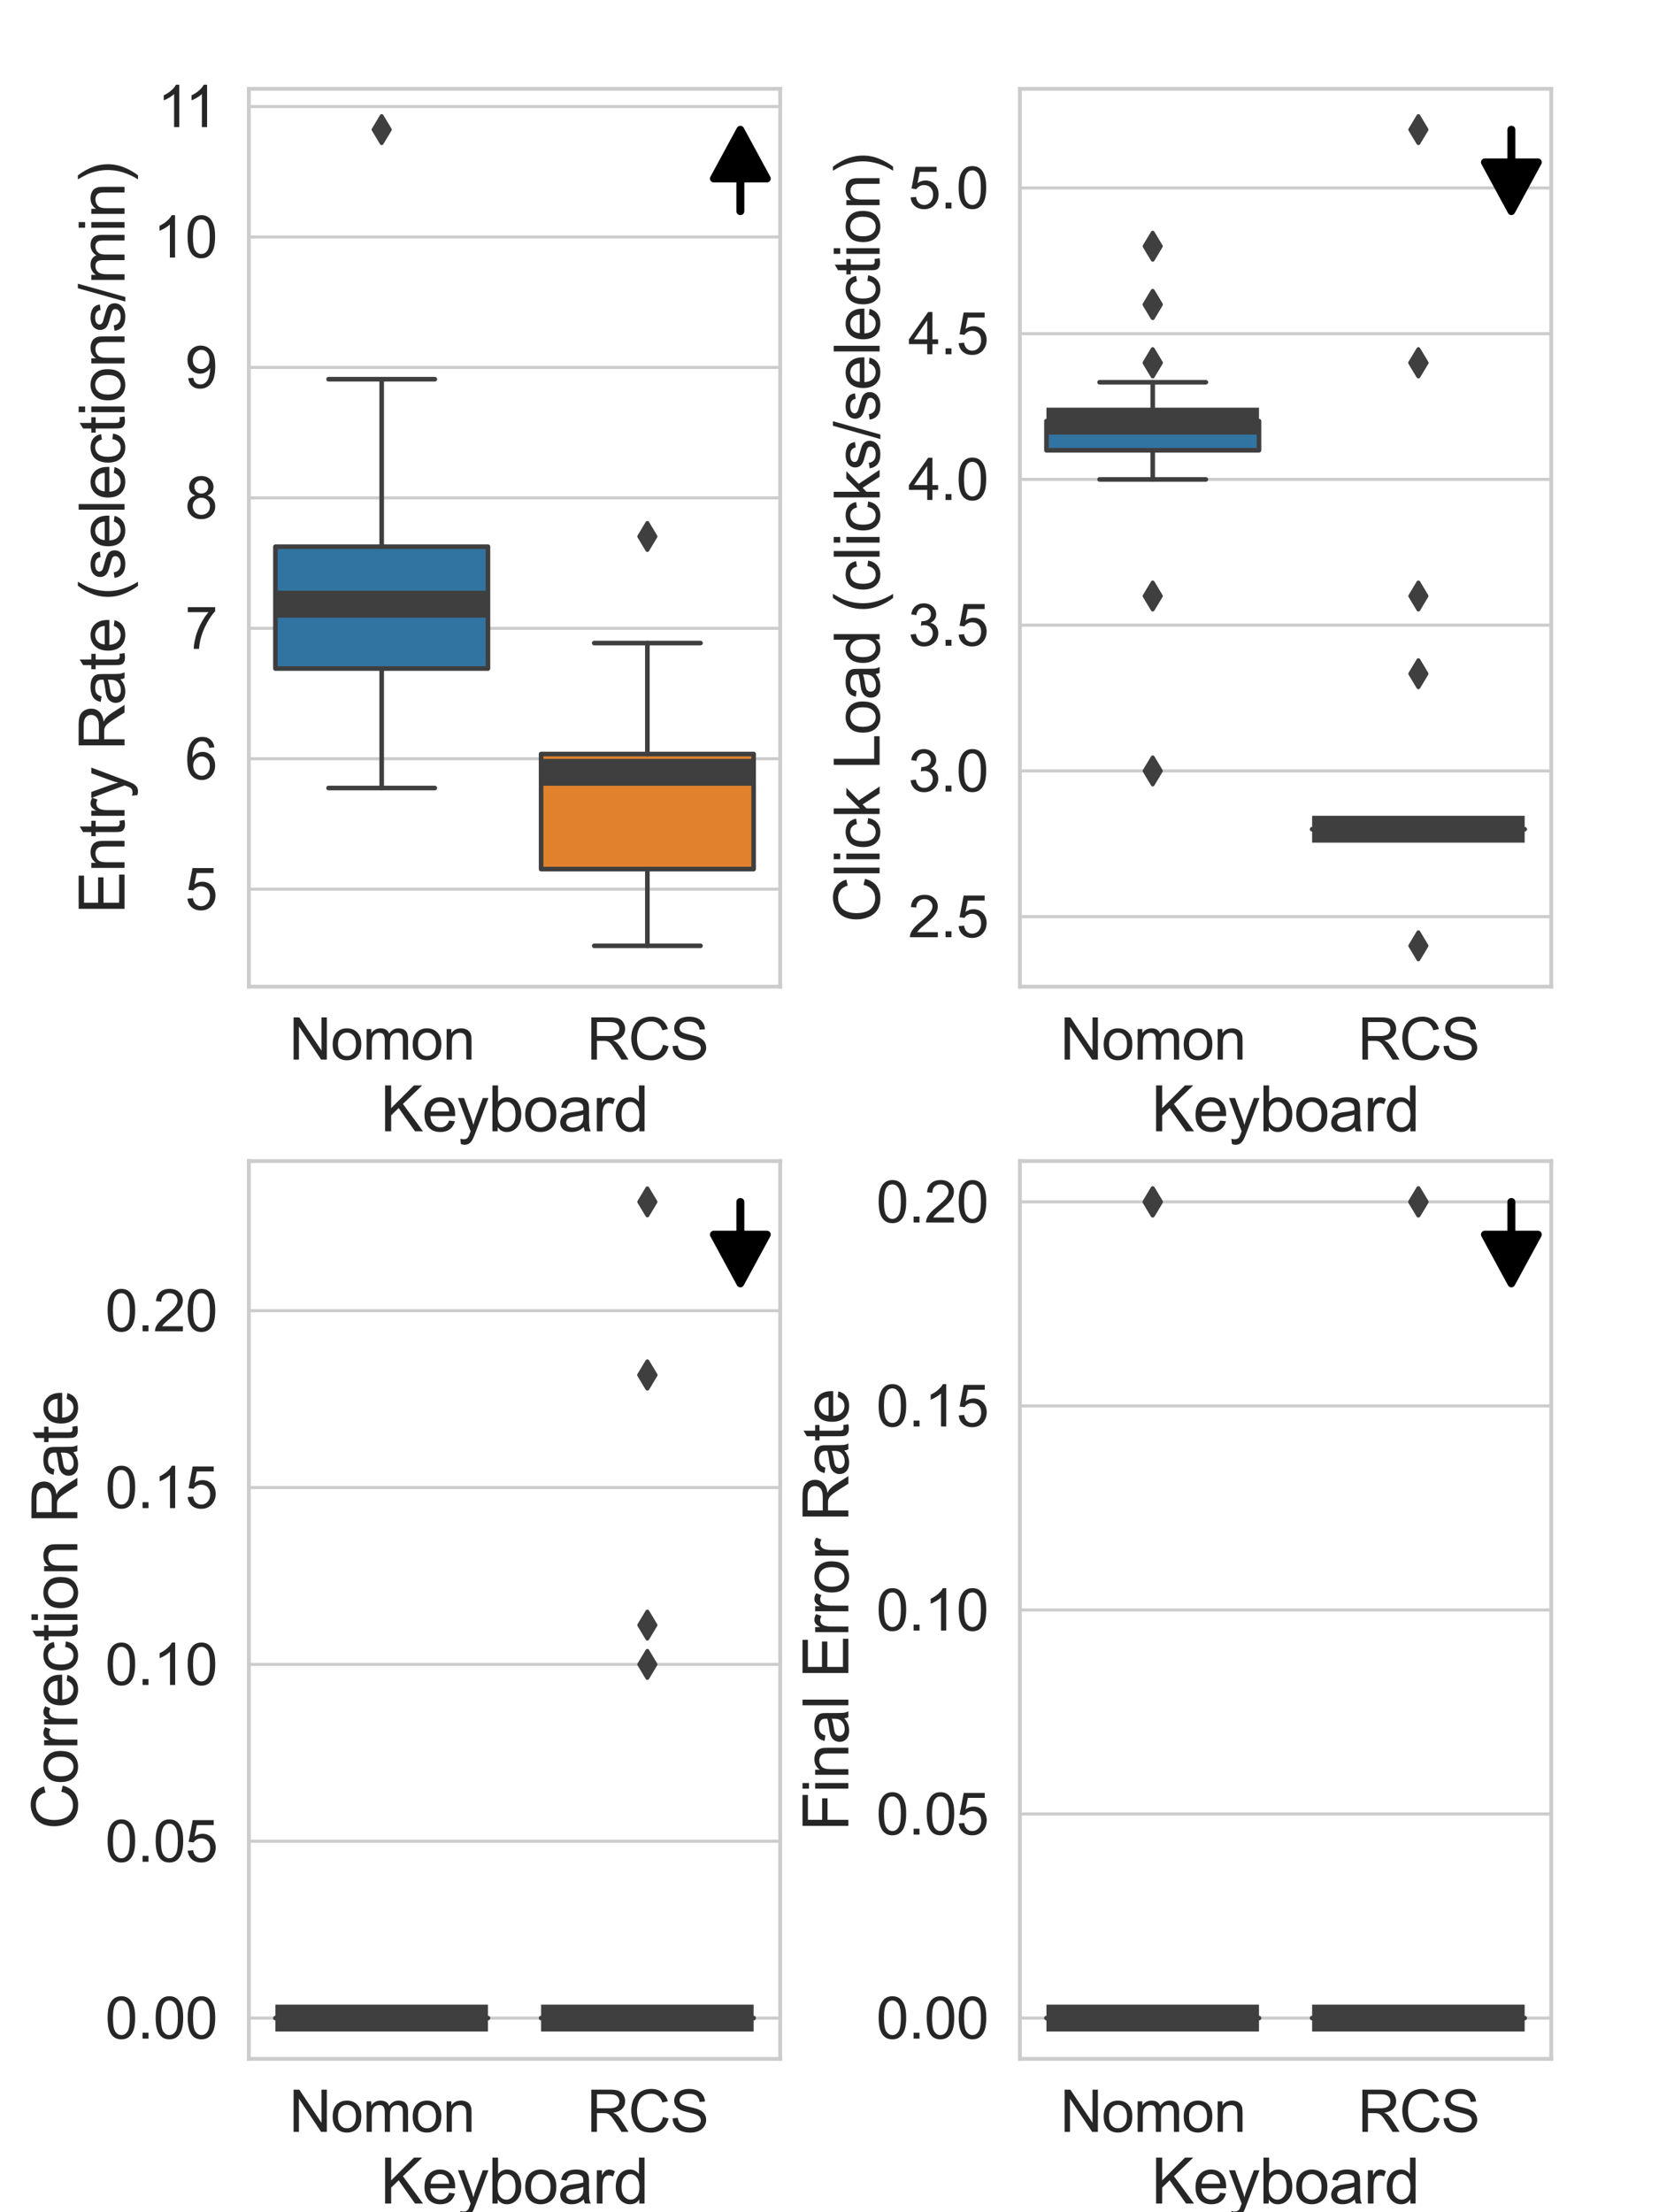 <?xml version="1.0" encoding="utf-8" standalone="no"?>
<!DOCTYPE svg PUBLIC "-//W3C//DTD SVG 1.1//EN"
  "http://www.w3.org/Graphics/SVG/1.1/DTD/svg11.dtd">
<svg xmlns:xlink="http://www.w3.org/1999/xlink" width="432pt" height="576pt" viewBox="0 0 432 576" xmlns="http://www.w3.org/2000/svg" version="1.1">
 <defs>
  <style type="text/css">*{stroke-linejoin: round; stroke-linecap: butt}</style>
 </defs>
 <g id="figure_1">
  <g id="patch_1">
   <path d="M 0 576 
L 432 576 
L 432 0 
L 0 0 
z
" style="fill: #ffffff"/>
  </g>
  <g id="axes_1">
   <g id="patch_2">
    <path d="M 64.8 256.887 
L 203.162 256.887 
L 203.162 23.126 
L 64.8 23.126 
z
" style="fill: #ffffff"/>
   </g>
   <g id="matplotlib.axis_1">
    <g id="xtick_1">
     <g id="text_1">
      <!-- Nomon -->
      <g style="fill: #262626" transform="translate(75.279 275.895)scale(0.15 -0.15)">
       <defs>
        <path id="ArialMT-4e" d="M 488 0 
L 488 4581 
L 1109 4581 
L 3516 984 
L 3516 4581 
L 4097 4581 
L 4097 0 
L 3475 0 
L 1069 3600 
L 1069 0 
L 488 0 
z
" transform="scale(0.016)"/>
        <path id="ArialMT-6f" d="M 213 1659 
Q 213 2581 725 3025 
Q 1153 3394 1769 3394 
Q 2453 3394 2887 2945 
Q 3322 2497 3322 1706 
Q 3322 1066 3130 698 
Q 2938 331 2570 128 
Q 2203 -75 1769 -75 
Q 1072 -75 642 372 
Q 213 819 213 1659 
z
M 791 1659 
Q 791 1022 1069 705 
Q 1347 388 1769 388 
Q 2188 388 2466 706 
Q 2744 1025 2744 1678 
Q 2744 2294 2464 2611 
Q 2184 2928 1769 2928 
Q 1347 2928 1069 2612 
Q 791 2297 791 1659 
z
" transform="scale(0.016)"/>
        <path id="ArialMT-6d" d="M 422 0 
L 422 3319 
L 925 3319 
L 925 2853 
Q 1081 3097 1340 3245 
Q 1600 3394 1931 3394 
Q 2300 3394 2536 3241 
Q 2772 3088 2869 2813 
Q 3263 3394 3894 3394 
Q 4388 3394 4653 3120 
Q 4919 2847 4919 2278 
L 4919 0 
L 4359 0 
L 4359 2091 
Q 4359 2428 4304 2576 
Q 4250 2725 4106 2815 
Q 3963 2906 3769 2906 
Q 3419 2906 3187 2673 
Q 2956 2441 2956 1928 
L 2956 0 
L 2394 0 
L 2394 2156 
Q 2394 2531 2256 2718 
Q 2119 2906 1806 2906 
Q 1569 2906 1367 2781 
Q 1166 2656 1075 2415 
Q 984 2175 984 1722 
L 984 0 
L 422 0 
z
" transform="scale(0.016)"/>
        <path id="ArialMT-6e" d="M 422 0 
L 422 3319 
L 928 3319 
L 928 2847 
Q 1294 3394 1984 3394 
Q 2284 3394 2536 3286 
Q 2788 3178 2913 3003 
Q 3038 2828 3088 2588 
Q 3119 2431 3119 2041 
L 3119 0 
L 2556 0 
L 2556 2019 
Q 2556 2363 2490 2533 
Q 2425 2703 2258 2804 
Q 2091 2906 1866 2906 
Q 1506 2906 1245 2678 
Q 984 2450 984 1813 
L 984 0 
L 422 0 
z
" transform="scale(0.016)"/>
       </defs>
       <use xlink:href="#ArialMT-4e"/>
       <use xlink:href="#ArialMT-6f" x="72.217"/>
       <use xlink:href="#ArialMT-6d" x="127.832"/>
       <use xlink:href="#ArialMT-6f" x="211.133"/>
       <use xlink:href="#ArialMT-6e" x="266.748"/>
      </g>
     </g>
    </g>
    <g id="xtick_2">
     <g id="text_2">
      <!-- RCS -->
      <g style="fill: #262626" transform="translate(152.779 275.895)scale(0.15 -0.15)">
       <defs>
        <path id="ArialMT-52" d="M 503 0 
L 503 4581 
L 2534 4581 
Q 3147 4581 3465 4457 
Q 3784 4334 3975 4021 
Q 4166 3709 4166 3331 
Q 4166 2844 3850 2509 
Q 3534 2175 2875 2084 
Q 3116 1969 3241 1856 
Q 3506 1613 3744 1247 
L 4541 0 
L 3778 0 
L 3172 953 
Q 2906 1366 2734 1584 
Q 2563 1803 2427 1890 
Q 2291 1978 2150 2013 
Q 2047 2034 1813 2034 
L 1109 2034 
L 1109 0 
L 503 0 
z
M 1109 2559 
L 2413 2559 
Q 2828 2559 3062 2645 
Q 3297 2731 3419 2920 
Q 3541 3109 3541 3331 
Q 3541 3656 3305 3865 
Q 3069 4075 2559 4075 
L 1109 4075 
L 1109 2559 
z
" transform="scale(0.016)"/>
        <path id="ArialMT-43" d="M 3763 1606 
L 4369 1453 
Q 4178 706 3683 314 
Q 3188 -78 2472 -78 
Q 1731 -78 1267 223 
Q 803 525 561 1097 
Q 319 1669 319 2325 
Q 319 3041 592 3573 
Q 866 4106 1370 4382 
Q 1875 4659 2481 4659 
Q 3169 4659 3637 4309 
Q 4106 3959 4291 3325 
L 3694 3184 
Q 3534 3684 3231 3912 
Q 2928 4141 2469 4141 
Q 1941 4141 1586 3887 
Q 1231 3634 1087 3207 
Q 944 2781 944 2328 
Q 944 1744 1114 1308 
Q 1284 872 1643 656 
Q 2003 441 2422 441 
Q 2931 441 3284 734 
Q 3638 1028 3763 1606 
z
" transform="scale(0.016)"/>
        <path id="ArialMT-53" d="M 288 1472 
L 859 1522 
Q 900 1178 1048 958 
Q 1197 738 1509 602 
Q 1822 466 2213 466 
Q 2559 466 2825 569 
Q 3091 672 3220 851 
Q 3350 1031 3350 1244 
Q 3350 1459 3225 1620 
Q 3100 1781 2813 1891 
Q 2628 1963 1997 2114 
Q 1366 2266 1113 2400 
Q 784 2572 623 2826 
Q 463 3081 463 3397 
Q 463 3744 659 4045 
Q 856 4347 1234 4503 
Q 1613 4659 2075 4659 
Q 2584 4659 2973 4495 
Q 3363 4331 3572 4012 
Q 3781 3694 3797 3291 
L 3216 3247 
Q 3169 3681 2898 3903 
Q 2628 4125 2100 4125 
Q 1550 4125 1298 3923 
Q 1047 3722 1047 3438 
Q 1047 3191 1225 3031 
Q 1400 2872 2139 2705 
Q 2878 2538 3153 2413 
Q 3553 2228 3743 1945 
Q 3934 1663 3934 1294 
Q 3934 928 3725 604 
Q 3516 281 3123 101 
Q 2731 -78 2241 -78 
Q 1619 -78 1198 103 
Q 778 284 539 648 
Q 300 1013 288 1472 
z
" transform="scale(0.016)"/>
       </defs>
       <use xlink:href="#ArialMT-52"/>
       <use xlink:href="#ArialMT-43" x="72.217"/>
       <use xlink:href="#ArialMT-53" x="144.434"/>
      </g>
     </g>
    </g>
    <g id="text_3">
     <!-- Keyboard -->
     <g style="fill: #262626" transform="translate(99.053 294.55)scale(0.163 -0.163)">
      <defs>
       <path id="ArialMT-4b" d="M 469 0 
L 469 4581 
L 1075 4581 
L 1075 2309 
L 3350 4581 
L 4172 4581 
L 2250 2725 
L 4256 0 
L 3456 0 
L 1825 2319 
L 1075 1588 
L 1075 0 
L 469 0 
z
" transform="scale(0.016)"/>
       <path id="ArialMT-65" d="M 2694 1069 
L 3275 997 
Q 3138 488 2766 206 
Q 2394 -75 1816 -75 
Q 1088 -75 661 373 
Q 234 822 234 1631 
Q 234 2469 665 2931 
Q 1097 3394 1784 3394 
Q 2450 3394 2872 2941 
Q 3294 2488 3294 1666 
Q 3294 1616 3291 1516 
L 816 1516 
Q 847 969 1125 678 
Q 1403 388 1819 388 
Q 2128 388 2347 550 
Q 2566 713 2694 1069 
z
M 847 1978 
L 2700 1978 
Q 2663 2397 2488 2606 
Q 2219 2931 1791 2931 
Q 1403 2931 1139 2672 
Q 875 2413 847 1978 
z
" transform="scale(0.016)"/>
       <path id="ArialMT-79" d="M 397 -1278 
L 334 -750 
Q 519 -800 656 -800 
Q 844 -800 956 -737 
Q 1069 -675 1141 -563 
Q 1194 -478 1313 -144 
Q 1328 -97 1363 -6 
L 103 3319 
L 709 3319 
L 1400 1397 
Q 1534 1031 1641 628 
Q 1738 1016 1872 1384 
L 2581 3319 
L 3144 3319 
L 1881 -56 
Q 1678 -603 1566 -809 
Q 1416 -1088 1222 -1217 
Q 1028 -1347 759 -1347 
Q 597 -1347 397 -1278 
z
" transform="scale(0.016)"/>
       <path id="ArialMT-62" d="M 941 0 
L 419 0 
L 419 4581 
L 981 4581 
L 981 2947 
Q 1338 3394 1891 3394 
Q 2197 3394 2470 3270 
Q 2744 3147 2920 2923 
Q 3097 2700 3197 2384 
Q 3297 2069 3297 1709 
Q 3297 856 2875 390 
Q 2453 -75 1863 -75 
Q 1275 -75 941 416 
L 941 0 
z
M 934 1684 
Q 934 1088 1097 822 
Q 1363 388 1816 388 
Q 2184 388 2453 708 
Q 2722 1028 2722 1663 
Q 2722 2313 2464 2622 
Q 2206 2931 1841 2931 
Q 1472 2931 1203 2611 
Q 934 2291 934 1684 
z
" transform="scale(0.016)"/>
       <path id="ArialMT-61" d="M 2588 409 
Q 2275 144 1986 34 
Q 1697 -75 1366 -75 
Q 819 -75 525 192 
Q 231 459 231 875 
Q 231 1119 342 1320 
Q 453 1522 633 1644 
Q 813 1766 1038 1828 
Q 1203 1872 1538 1913 
Q 2219 1994 2541 2106 
Q 2544 2222 2544 2253 
Q 2544 2597 2384 2738 
Q 2169 2928 1744 2928 
Q 1347 2928 1158 2789 
Q 969 2650 878 2297 
L 328 2372 
Q 403 2725 575 2942 
Q 747 3159 1072 3276 
Q 1397 3394 1825 3394 
Q 2250 3394 2515 3294 
Q 2781 3194 2906 3042 
Q 3031 2891 3081 2659 
Q 3109 2516 3109 2141 
L 3109 1391 
Q 3109 606 3145 398 
Q 3181 191 3288 0 
L 2700 0 
Q 2613 175 2588 409 
z
M 2541 1666 
Q 2234 1541 1622 1453 
Q 1275 1403 1131 1340 
Q 988 1278 909 1158 
Q 831 1038 831 891 
Q 831 666 1001 516 
Q 1172 366 1500 366 
Q 1825 366 2078 508 
Q 2331 650 2450 897 
Q 2541 1088 2541 1459 
L 2541 1666 
z
" transform="scale(0.016)"/>
       <path id="ArialMT-72" d="M 416 0 
L 416 3319 
L 922 3319 
L 922 2816 
Q 1116 3169 1280 3281 
Q 1444 3394 1641 3394 
Q 1925 3394 2219 3213 
L 2025 2691 
Q 1819 2813 1613 2813 
Q 1428 2813 1281 2702 
Q 1134 2591 1072 2394 
Q 978 2094 978 1738 
L 978 0 
L 416 0 
z
" transform="scale(0.016)"/>
       <path id="ArialMT-64" d="M 2575 0 
L 2575 419 
Q 2259 -75 1647 -75 
Q 1250 -75 917 144 
Q 584 363 401 755 
Q 219 1147 219 1656 
Q 219 2153 384 2558 
Q 550 2963 881 3178 
Q 1213 3394 1622 3394 
Q 1922 3394 2156 3267 
Q 2391 3141 2538 2938 
L 2538 4581 
L 3097 4581 
L 3097 0 
L 2575 0 
z
M 797 1656 
Q 797 1019 1065 703 
Q 1334 388 1700 388 
Q 2069 388 2326 689 
Q 2584 991 2584 1609 
Q 2584 2291 2321 2609 
Q 2059 2928 1675 2928 
Q 1300 2928 1048 2622 
Q 797 2316 797 1656 
z
" transform="scale(0.016)"/>
      </defs>
      <use xlink:href="#ArialMT-4b"/>
      <use xlink:href="#ArialMT-65" x="66.699"/>
      <use xlink:href="#ArialMT-79" x="122.314"/>
      <use xlink:href="#ArialMT-62" x="172.314"/>
      <use xlink:href="#ArialMT-6f" x="227.93"/>
      <use xlink:href="#ArialMT-61" x="283.545"/>
      <use xlink:href="#ArialMT-72" x="339.16"/>
      <use xlink:href="#ArialMT-64" x="372.461"/>
     </g>
    </g>
   </g>
   <g id="matplotlib.axis_2">
    <g id="ytick_1">
     <g id="line2d_1">
      <path d="M 64.8 231.513 
L 203.162 231.513 
" clip-path="url(#p25a28001a3)" style="fill: none; stroke: #cccccc; stroke-width: 0.8; stroke-linecap: round"/>
     </g>
     <g id="text_4">
      <!-- 5 -->
      <g style="fill: #262626" transform="translate(48.181 236.867)scale(0.15 -0.15)">
       <defs>
        <path id="ArialMT-35" d="M 266 1200 
L 856 1250 
Q 922 819 1161 601 
Q 1400 384 1738 384 
Q 2144 384 2425 690 
Q 2706 997 2706 1503 
Q 2706 1984 2436 2262 
Q 2166 2541 1728 2541 
Q 1456 2541 1237 2417 
Q 1019 2294 894 2097 
L 366 2166 
L 809 4519 
L 3088 4519 
L 3088 3981 
L 1259 3981 
L 1013 2750 
Q 1425 3038 1878 3038 
Q 2478 3038 2890 2622 
Q 3303 2206 3303 1553 
Q 3303 931 2941 478 
Q 2500 -78 1738 -78 
Q 1113 -78 717 272 
Q 322 622 266 1200 
z
" transform="scale(0.016)"/>
       </defs>
       <use xlink:href="#ArialMT-35"/>
      </g>
     </g>
    </g>
    <g id="ytick_2">
     <g id="line2d_2">
      <path d="M 64.8 197.552 
L 203.162 197.552 
" clip-path="url(#p25a28001a3)" style="fill: none; stroke: #cccccc; stroke-width: 0.8; stroke-linecap: round"/>
     </g>
     <g id="text_5">
      <!-- 6 -->
      <g style="fill: #262626" transform="translate(48.181 202.906)scale(0.15 -0.15)">
       <defs>
        <path id="ArialMT-36" d="M 3184 3459 
L 2625 3416 
Q 2550 3747 2413 3897 
Q 2184 4138 1850 4138 
Q 1581 4138 1378 3988 
Q 1113 3794 959 3422 
Q 806 3050 800 2363 
Q 1003 2672 1297 2822 
Q 1591 2972 1913 2972 
Q 2475 2972 2870 2558 
Q 3266 2144 3266 1488 
Q 3266 1056 3080 686 
Q 2894 316 2569 119 
Q 2244 -78 1831 -78 
Q 1128 -78 684 439 
Q 241 956 241 2144 
Q 241 3472 731 4075 
Q 1159 4600 1884 4600 
Q 2425 4600 2770 4297 
Q 3116 3994 3184 3459 
z
M 888 1484 
Q 888 1194 1011 928 
Q 1134 663 1356 523 
Q 1578 384 1822 384 
Q 2178 384 2434 671 
Q 2691 959 2691 1453 
Q 2691 1928 2437 2201 
Q 2184 2475 1800 2475 
Q 1419 2475 1153 2201 
Q 888 1928 888 1484 
z
" transform="scale(0.016)"/>
       </defs>
       <use xlink:href="#ArialMT-36"/>
      </g>
     </g>
    </g>
    <g id="ytick_3">
     <g id="line2d_3">
      <path d="M 64.8 163.591 
L 203.162 163.591 
" clip-path="url(#p25a28001a3)" style="fill: none; stroke: #cccccc; stroke-width: 0.8; stroke-linecap: round"/>
     </g>
     <g id="text_6">
      <!-- 7 -->
      <g style="fill: #262626" transform="translate(48.181 168.945)scale(0.15 -0.15)">
       <defs>
        <path id="ArialMT-37" d="M 303 3981 
L 303 4522 
L 3269 4522 
L 3269 4084 
Q 2831 3619 2401 2847 
Q 1972 2075 1738 1259 
Q 1569 684 1522 0 
L 944 0 
Q 953 541 1156 1306 
Q 1359 2072 1739 2783 
Q 2119 3494 2547 3981 
L 303 3981 
z
" transform="scale(0.016)"/>
       </defs>
       <use xlink:href="#ArialMT-37"/>
      </g>
     </g>
    </g>
    <g id="ytick_4">
     <g id="line2d_4">
      <path d="M 64.8 129.629 
L 203.162 129.629 
" clip-path="url(#p25a28001a3)" style="fill: none; stroke: #cccccc; stroke-width: 0.8; stroke-linecap: round"/>
     </g>
     <g id="text_7">
      <!-- 8 -->
      <g style="fill: #262626" transform="translate(48.181 134.983)scale(0.15 -0.15)">
       <defs>
        <path id="ArialMT-38" d="M 1131 2484 
Q 781 2613 612 2850 
Q 444 3088 444 3419 
Q 444 3919 803 4259 
Q 1163 4600 1759 4600 
Q 2359 4600 2725 4251 
Q 3091 3903 3091 3403 
Q 3091 3084 2923 2848 
Q 2756 2613 2416 2484 
Q 2838 2347 3058 2040 
Q 3278 1734 3278 1309 
Q 3278 722 2862 322 
Q 2447 -78 1769 -78 
Q 1091 -78 675 323 
Q 259 725 259 1325 
Q 259 1772 486 2073 
Q 713 2375 1131 2484 
z
M 1019 3438 
Q 1019 3113 1228 2906 
Q 1438 2700 1772 2700 
Q 2097 2700 2305 2904 
Q 2513 3109 2513 3406 
Q 2513 3716 2298 3927 
Q 2084 4138 1766 4138 
Q 1444 4138 1231 3931 
Q 1019 3725 1019 3438 
z
M 838 1322 
Q 838 1081 952 856 
Q 1066 631 1291 507 
Q 1516 384 1775 384 
Q 2178 384 2440 643 
Q 2703 903 2703 1303 
Q 2703 1709 2433 1975 
Q 2163 2241 1756 2241 
Q 1359 2241 1098 1978 
Q 838 1716 838 1322 
z
" transform="scale(0.016)"/>
       </defs>
       <use xlink:href="#ArialMT-38"/>
      </g>
     </g>
    </g>
    <g id="ytick_5">
     <g id="line2d_5">
      <path d="M 64.8 95.668 
L 203.162 95.668 
" clip-path="url(#p25a28001a3)" style="fill: none; stroke: #cccccc; stroke-width: 0.8; stroke-linecap: round"/>
     </g>
     <g id="text_8">
      <!-- 9 -->
      <g style="fill: #262626" transform="translate(48.181 101.022)scale(0.15 -0.15)">
       <defs>
        <path id="ArialMT-39" d="M 350 1059 
L 891 1109 
Q 959 728 1153 556 
Q 1347 384 1650 384 
Q 1909 384 2104 503 
Q 2300 622 2425 820 
Q 2550 1019 2634 1356 
Q 2719 1694 2719 2044 
Q 2719 2081 2716 2156 
Q 2547 1888 2255 1720 
Q 1963 1553 1622 1553 
Q 1053 1553 659 1965 
Q 266 2378 266 3053 
Q 266 3750 677 4175 
Q 1088 4600 1706 4600 
Q 2153 4600 2523 4359 
Q 2894 4119 3086 3673 
Q 3278 3228 3278 2384 
Q 3278 1506 3087 986 
Q 2897 466 2520 194 
Q 2144 -78 1638 -78 
Q 1100 -78 759 220 
Q 419 519 350 1059 
z
M 2653 3081 
Q 2653 3566 2395 3850 
Q 2138 4134 1775 4134 
Q 1400 4134 1122 3828 
Q 844 3522 844 3034 
Q 844 2597 1108 2323 
Q 1372 2050 1759 2050 
Q 2150 2050 2401 2323 
Q 2653 2597 2653 3081 
z
" transform="scale(0.016)"/>
       </defs>
       <use xlink:href="#ArialMT-39"/>
      </g>
     </g>
    </g>
    <g id="ytick_6">
     <g id="line2d_6">
      <path d="M 64.8 61.707 
L 203.162 61.707 
" clip-path="url(#p25a28001a3)" style="fill: none; stroke: #cccccc; stroke-width: 0.8; stroke-linecap: round"/>
     </g>
     <g id="text_9">
      <!-- 10 -->
      <g style="fill: #262626" transform="translate(39.862 67.061)scale(0.15 -0.15)">
       <defs>
        <path id="ArialMT-31" d="M 2384 0 
L 1822 0 
L 1822 3584 
Q 1619 3391 1289 3197 
Q 959 3003 697 2906 
L 697 3450 
Q 1169 3672 1522 3987 
Q 1875 4303 2022 4600 
L 2384 4600 
L 2384 0 
z
" transform="scale(0.016)"/>
        <path id="ArialMT-30" d="M 266 2259 
Q 266 3072 433 3567 
Q 600 4063 929 4331 
Q 1259 4600 1759 4600 
Q 2128 4600 2406 4451 
Q 2684 4303 2865 4023 
Q 3047 3744 3150 3342 
Q 3253 2941 3253 2259 
Q 3253 1453 3087 958 
Q 2922 463 2592 192 
Q 2263 -78 1759 -78 
Q 1097 -78 719 397 
Q 266 969 266 2259 
z
M 844 2259 
Q 844 1131 1108 757 
Q 1372 384 1759 384 
Q 2147 384 2411 759 
Q 2675 1134 2675 2259 
Q 2675 3391 2411 3762 
Q 2147 4134 1753 4134 
Q 1366 4134 1134 3806 
Q 844 3388 844 2259 
z
" transform="scale(0.016)"/>
       </defs>
       <use xlink:href="#ArialMT-31"/>
       <use xlink:href="#ArialMT-30" x="55.615"/>
      </g>
     </g>
    </g>
    <g id="ytick_7">
     <g id="line2d_7">
      <path d="M 64.8 27.745 
L 203.162 27.745 
" clip-path="url(#p25a28001a3)" style="fill: none; stroke: #cccccc; stroke-width: 0.8; stroke-linecap: round"/>
     </g>
     <g id="text_10">
      <!-- 11 -->
      <g style="fill: #262626" transform="translate(40.965 33.1)scale(0.15 -0.15)">
       <use xlink:href="#ArialMT-31"/>
       <use xlink:href="#ArialMT-31" x="48.24"/>
      </g>
     </g>
    </g>
    <g id="text_11">
     <!-- Entry Rate (selections/min) -->
     <g style="fill: #262626" transform="translate(32.427 237.953)rotate(-90)scale(0.163 -0.163)">
      <defs>
       <path id="ArialMT-45" d="M 506 0 
L 506 4581 
L 3819 4581 
L 3819 4041 
L 1113 4041 
L 1113 2638 
L 3647 2638 
L 3647 2100 
L 1113 2100 
L 1113 541 
L 3925 541 
L 3925 0 
L 506 0 
z
" transform="scale(0.016)"/>
       <path id="ArialMT-74" d="M 1650 503 
L 1731 6 
Q 1494 -44 1306 -44 
Q 1000 -44 831 53 
Q 663 150 594 308 
Q 525 466 525 972 
L 525 2881 
L 113 2881 
L 113 3319 
L 525 3319 
L 525 4141 
L 1084 4478 
L 1084 3319 
L 1650 3319 
L 1650 2881 
L 1084 2881 
L 1084 941 
Q 1084 700 1114 631 
Q 1144 563 1211 522 
Q 1278 481 1403 481 
Q 1497 481 1650 503 
z
" transform="scale(0.016)"/>
       <path id="ArialMT-20" transform="scale(0.016)"/>
       <path id="ArialMT-28" d="M 1497 -1347 
Q 1031 -759 709 28 
Q 388 816 388 1659 
Q 388 2403 628 3084 
Q 909 3875 1497 4659 
L 1900 4659 
Q 1522 4009 1400 3731 
Q 1209 3300 1100 2831 
Q 966 2247 966 1656 
Q 966 153 1900 -1347 
L 1497 -1347 
z
" transform="scale(0.016)"/>
       <path id="ArialMT-73" d="M 197 991 
L 753 1078 
Q 800 744 1014 566 
Q 1228 388 1613 388 
Q 2000 388 2187 545 
Q 2375 703 2375 916 
Q 2375 1106 2209 1216 
Q 2094 1291 1634 1406 
Q 1016 1563 777 1677 
Q 538 1791 414 1992 
Q 291 2194 291 2438 
Q 291 2659 392 2848 
Q 494 3038 669 3163 
Q 800 3259 1026 3326 
Q 1253 3394 1513 3394 
Q 1903 3394 2198 3281 
Q 2494 3169 2634 2976 
Q 2775 2784 2828 2463 
L 2278 2388 
Q 2241 2644 2061 2787 
Q 1881 2931 1553 2931 
Q 1166 2931 1000 2803 
Q 834 2675 834 2503 
Q 834 2394 903 2306 
Q 972 2216 1119 2156 
Q 1203 2125 1616 2013 
Q 2213 1853 2448 1751 
Q 2684 1650 2818 1456 
Q 2953 1263 2953 975 
Q 2953 694 2789 445 
Q 2625 197 2315 61 
Q 2006 -75 1616 -75 
Q 969 -75 630 194 
Q 291 463 197 991 
z
" transform="scale(0.016)"/>
       <path id="ArialMT-6c" d="M 409 0 
L 409 4581 
L 972 4581 
L 972 0 
L 409 0 
z
" transform="scale(0.016)"/>
       <path id="ArialMT-63" d="M 2588 1216 
L 3141 1144 
Q 3050 572 2676 248 
Q 2303 -75 1759 -75 
Q 1078 -75 664 370 
Q 250 816 250 1647 
Q 250 2184 428 2587 
Q 606 2991 970 3192 
Q 1334 3394 1763 3394 
Q 2303 3394 2647 3120 
Q 2991 2847 3088 2344 
L 2541 2259 
Q 2463 2594 2264 2762 
Q 2066 2931 1784 2931 
Q 1359 2931 1093 2626 
Q 828 2322 828 1663 
Q 828 994 1084 691 
Q 1341 388 1753 388 
Q 2084 388 2306 591 
Q 2528 794 2588 1216 
z
" transform="scale(0.016)"/>
       <path id="ArialMT-69" d="M 425 3934 
L 425 4581 
L 988 4581 
L 988 3934 
L 425 3934 
z
M 425 0 
L 425 3319 
L 988 3319 
L 988 0 
L 425 0 
z
" transform="scale(0.016)"/>
       <path id="ArialMT-2f" d="M 0 -78 
L 1328 4659 
L 1778 4659 
L 453 -78 
L 0 -78 
z
" transform="scale(0.016)"/>
       <path id="ArialMT-29" d="M 791 -1347 
L 388 -1347 
Q 1322 153 1322 1656 
Q 1322 2244 1188 2822 
Q 1081 3291 891 3722 
Q 769 4003 388 4659 
L 791 4659 
Q 1378 3875 1659 3084 
Q 1900 2403 1900 1659 
Q 1900 816 1576 28 
Q 1253 -759 791 -1347 
z
" transform="scale(0.016)"/>
      </defs>
      <use xlink:href="#ArialMT-45"/>
      <use xlink:href="#ArialMT-6e" x="66.699"/>
      <use xlink:href="#ArialMT-74" x="122.314"/>
      <use xlink:href="#ArialMT-72" x="150.098"/>
      <use xlink:href="#ArialMT-79" x="183.398"/>
      <use xlink:href="#ArialMT-20" x="233.398"/>
      <use xlink:href="#ArialMT-52" x="261.182"/>
      <use xlink:href="#ArialMT-61" x="333.398"/>
      <use xlink:href="#ArialMT-74" x="389.014"/>
      <use xlink:href="#ArialMT-65" x="416.797"/>
      <use xlink:href="#ArialMT-20" x="472.412"/>
      <use xlink:href="#ArialMT-28" x="500.195"/>
      <use xlink:href="#ArialMT-73" x="533.496"/>
      <use xlink:href="#ArialMT-65" x="583.496"/>
      <use xlink:href="#ArialMT-6c" x="639.111"/>
      <use xlink:href="#ArialMT-65" x="661.328"/>
      <use xlink:href="#ArialMT-63" x="716.943"/>
      <use xlink:href="#ArialMT-74" x="766.943"/>
      <use xlink:href="#ArialMT-69" x="794.727"/>
      <use xlink:href="#ArialMT-6f" x="816.943"/>
      <use xlink:href="#ArialMT-6e" x="872.559"/>
      <use xlink:href="#ArialMT-73" x="928.174"/>
      <use xlink:href="#ArialMT-2f" x="978.174"/>
      <use xlink:href="#ArialMT-6d" x="1005.957"/>
      <use xlink:href="#ArialMT-69" x="1089.258"/>
      <use xlink:href="#ArialMT-6e" x="1111.475"/>
      <use xlink:href="#ArialMT-29" x="1167.09"/>
     </g>
    </g>
   </g>
   <g id="patch_3">
    <path d="M 71.718 174.068 
L 127.063 174.068 
L 127.063 142.342 
L 71.718 142.342 
L 71.718 174.068 
z
" clip-path="url(#p25a28001a3)" style="fill: #3274a1; stroke: #3f3f3f; stroke-width: 1.2; stroke-linejoin: miter"/>
   </g>
   <g id="patch_4">
    <path d="M 140.899 226.282 
L 196.244 226.282 
L 196.244 196.33 
L 140.899 196.33 
L 140.899 226.282 
z
" clip-path="url(#p25a28001a3)" style="fill: #e1812c; stroke: #3f3f3f; stroke-width: 1.2; stroke-linejoin: miter"/>
   </g>
   <g id="patch_5">
    <path d="M 192.785 33.751 
L 199.703 46.502 
L 192.82 46.502 
L 192.82 55.002 
L 192.751 55.002 
L 192.751 46.502 
L 185.867 46.502 
z
" clip-path="url(#p25a28001a3)" style="stroke: #000000; stroke-width: 2; stroke-linejoin: miter"/>
   </g>
   <g id="line2d_8">
    <path d="M 99.391 174.068 
L 99.391 205.178 
" clip-path="url(#p25a28001a3)" style="fill: none; stroke: #3f3f3f; stroke-width: 1.2; stroke-linecap: round"/>
   </g>
   <g id="line2d_9">
    <path d="M 99.391 142.342 
L 99.391 98.733 
" clip-path="url(#p25a28001a3)" style="fill: none; stroke: #3f3f3f; stroke-width: 1.2; stroke-linecap: round"/>
   </g>
   <g id="line2d_10">
    <path d="M 85.554 205.178 
L 113.227 205.178 
" clip-path="url(#p25a28001a3)" style="fill: none; stroke: #3f3f3f; stroke-width: 1.2; stroke-linecap: round"/>
   </g>
   <g id="line2d_11">
    <path d="M 85.554 98.733 
L 113.227 98.733 
" clip-path="url(#p25a28001a3)" style="fill: none; stroke: #3f3f3f; stroke-width: 1.2; stroke-linecap: round"/>
   </g>
   <g id="line2d_12">
    <defs>
     <path id="md3c3e08835" d="M 0 3.536 
L 2.121 0 
L 0 -3.536 
L -2.121 0 
z
" style="stroke: #3f3f3f; stroke-linejoin: miter"/>
    </defs>
    <g clip-path="url(#p25a28001a3)">
     <use xlink:href="#md3c3e08835" x="99.391" y="33.751" style="fill: #3f3f3f; stroke: #3f3f3f; stroke-linejoin: miter"/>
    </g>
   </g>
   <g id="line2d_13">
    <path d="M 168.572 226.282 
L 168.572 246.262 
" clip-path="url(#p25a28001a3)" style="fill: none; stroke: #3f3f3f; stroke-width: 1.2; stroke-linecap: round"/>
   </g>
   <g id="line2d_14">
    <path d="M 168.572 196.33 
L 168.572 167.437 
" clip-path="url(#p25a28001a3)" style="fill: none; stroke: #3f3f3f; stroke-width: 1.2; stroke-linecap: round"/>
   </g>
   <g id="line2d_15">
    <path d="M 154.736 246.262 
L 182.408 246.262 
" clip-path="url(#p25a28001a3)" style="fill: none; stroke: #3f3f3f; stroke-width: 1.2; stroke-linecap: round"/>
   </g>
   <g id="line2d_16">
    <path d="M 154.736 167.437 
L 182.408 167.437 
" clip-path="url(#p25a28001a3)" style="fill: none; stroke: #3f3f3f; stroke-width: 1.2; stroke-linecap: round"/>
   </g>
   <g id="line2d_17">
    <g clip-path="url(#p25a28001a3)">
     <use xlink:href="#md3c3e08835" x="168.572" y="139.682" style="fill: #3f3f3f; stroke: #3f3f3f; stroke-linejoin: miter"/>
    </g>
   </g>
   <g id="line2d_18">
    <path d="M 71.718 157.316 
L 127.063 157.316 
" clip-path="url(#p25a28001a3)" style="fill: none; stroke: #3f3f3f; stroke-width: 7"/>
   </g>
   <g id="line2d_19">
    <path d="M 140.899 201.088 
L 196.244 201.088 
" clip-path="url(#p25a28001a3)" style="fill: none; stroke: #3f3f3f; stroke-width: 7"/>
   </g>
   <g id="patch_6">
    <path d="M 64.8 256.887 
L 64.8 23.126 
" style="fill: none; stroke: #cccccc; stroke-linejoin: miter; stroke-linecap: square"/>
   </g>
   <g id="patch_7">
    <path d="M 203.162 256.887 
L 203.162 23.126 
" style="fill: none; stroke: #cccccc; stroke-linejoin: miter; stroke-linecap: square"/>
   </g>
   <g id="patch_8">
    <path d="M 64.8 256.887 
L 203.162 256.887 
" style="fill: none; stroke: #cccccc; stroke-linejoin: miter; stroke-linecap: square"/>
   </g>
   <g id="patch_9">
    <path d="M 64.8 23.126 
L 203.162 23.126 
" style="fill: none; stroke: #cccccc; stroke-linejoin: miter; stroke-linecap: square"/>
   </g>
  </g>
  <g id="axes_2">
   <g id="patch_10">
    <path d="M 265.574 256.887 
L 403.937 256.887 
L 403.937 23.126 
L 265.574 23.126 
z
" style="fill: #ffffff"/>
   </g>
   <g id="matplotlib.axis_3">
    <g id="xtick_3">
     <g id="text_12">
      <!-- Nomon -->
      <g style="fill: #262626" transform="translate(276.054 275.895)scale(0.15 -0.15)">
       <use xlink:href="#ArialMT-4e"/>
       <use xlink:href="#ArialMT-6f" x="72.217"/>
       <use xlink:href="#ArialMT-6d" x="127.832"/>
       <use xlink:href="#ArialMT-6f" x="211.133"/>
       <use xlink:href="#ArialMT-6e" x="266.748"/>
      </g>
     </g>
    </g>
    <g id="xtick_4">
     <g id="text_13">
      <!-- RCS -->
      <g style="fill: #262626" transform="translate(353.553 275.895)scale(0.15 -0.15)">
       <use xlink:href="#ArialMT-52"/>
       <use xlink:href="#ArialMT-43" x="72.217"/>
       <use xlink:href="#ArialMT-53" x="144.434"/>
      </g>
     </g>
    </g>
    <g id="text_14">
     <!-- Keyboard -->
     <g style="fill: #262626" transform="translate(299.827 294.55)scale(0.163 -0.163)">
      <use xlink:href="#ArialMT-4b"/>
      <use xlink:href="#ArialMT-65" x="66.699"/>
      <use xlink:href="#ArialMT-79" x="122.314"/>
      <use xlink:href="#ArialMT-62" x="172.314"/>
      <use xlink:href="#ArialMT-6f" x="227.93"/>
      <use xlink:href="#ArialMT-61" x="283.545"/>
      <use xlink:href="#ArialMT-72" x="339.16"/>
      <use xlink:href="#ArialMT-64" x="372.461"/>
     </g>
    </g>
   </g>
   <g id="matplotlib.axis_4">
    <g id="ytick_8">
     <g id="line2d_20">
      <path d="M 265.574 238.672 
L 403.937 238.672 
" clip-path="url(#p961314ecf5)" style="fill: none; stroke: #cccccc; stroke-width: 0.8; stroke-linecap: round"/>
     </g>
     <g id="text_15">
      <!-- 2.5 -->
      <g style="fill: #262626" transform="translate(236.48 244.026)scale(0.15 -0.15)">
       <defs>
        <path id="ArialMT-32" d="M 3222 541 
L 3222 0 
L 194 0 
Q 188 203 259 391 
Q 375 700 629 1000 
Q 884 1300 1366 1694 
Q 2113 2306 2375 2664 
Q 2638 3022 2638 3341 
Q 2638 3675 2398 3904 
Q 2159 4134 1775 4134 
Q 1369 4134 1125 3890 
Q 881 3647 878 3216 
L 300 3275 
Q 359 3922 746 4261 
Q 1134 4600 1788 4600 
Q 2447 4600 2831 4234 
Q 3216 3869 3216 3328 
Q 3216 3053 3103 2787 
Q 2991 2522 2730 2228 
Q 2469 1934 1863 1422 
Q 1356 997 1212 845 
Q 1069 694 975 541 
L 3222 541 
z
" transform="scale(0.016)"/>
        <path id="ArialMT-2e" d="M 581 0 
L 581 641 
L 1222 641 
L 1222 0 
L 581 0 
z
" transform="scale(0.016)"/>
       </defs>
       <use xlink:href="#ArialMT-32"/>
       <use xlink:href="#ArialMT-2e" x="55.615"/>
       <use xlink:href="#ArialMT-35" x="83.398"/>
      </g>
     </g>
    </g>
    <g id="ytick_9">
     <g id="line2d_21">
      <path d="M 265.574 200.724 
L 403.937 200.724 
" clip-path="url(#p961314ecf5)" style="fill: none; stroke: #cccccc; stroke-width: 0.8; stroke-linecap: round"/>
     </g>
     <g id="text_16">
      <!-- 3.0 -->
      <g style="fill: #262626" transform="translate(236.48 206.078)scale(0.15 -0.15)">
       <defs>
        <path id="ArialMT-33" d="M 269 1209 
L 831 1284 
Q 928 806 1161 595 
Q 1394 384 1728 384 
Q 2125 384 2398 659 
Q 2672 934 2672 1341 
Q 2672 1728 2419 1979 
Q 2166 2231 1775 2231 
Q 1616 2231 1378 2169 
L 1441 2663 
Q 1497 2656 1531 2656 
Q 1891 2656 2178 2843 
Q 2466 3031 2466 3422 
Q 2466 3731 2256 3934 
Q 2047 4138 1716 4138 
Q 1388 4138 1169 3931 
Q 950 3725 888 3313 
L 325 3413 
Q 428 3978 793 4289 
Q 1159 4600 1703 4600 
Q 2078 4600 2393 4439 
Q 2709 4278 2876 4000 
Q 3044 3722 3044 3409 
Q 3044 3113 2884 2869 
Q 2725 2625 2413 2481 
Q 2819 2388 3044 2092 
Q 3269 1797 3269 1353 
Q 3269 753 2831 336 
Q 2394 -81 1725 -81 
Q 1122 -81 723 278 
Q 325 638 269 1209 
z
" transform="scale(0.016)"/>
       </defs>
       <use xlink:href="#ArialMT-33"/>
       <use xlink:href="#ArialMT-2e" x="55.615"/>
       <use xlink:href="#ArialMT-30" x="83.398"/>
      </g>
     </g>
    </g>
    <g id="ytick_10">
     <g id="line2d_22">
      <path d="M 265.574 162.775 
L 403.937 162.775 
" clip-path="url(#p961314ecf5)" style="fill: none; stroke: #cccccc; stroke-width: 0.8; stroke-linecap: round"/>
     </g>
     <g id="text_17">
      <!-- 3.5 -->
      <g style="fill: #262626" transform="translate(236.48 168.129)scale(0.15 -0.15)">
       <use xlink:href="#ArialMT-33"/>
       <use xlink:href="#ArialMT-2e" x="55.615"/>
       <use xlink:href="#ArialMT-35" x="83.398"/>
      </g>
     </g>
    </g>
    <g id="ytick_11">
     <g id="line2d_23">
      <path d="M 265.574 124.827 
L 403.937 124.827 
" clip-path="url(#p961314ecf5)" style="fill: none; stroke: #cccccc; stroke-width: 0.8; stroke-linecap: round"/>
     </g>
     <g id="text_18">
      <!-- 4.0 -->
      <g style="fill: #262626" transform="translate(236.48 130.181)scale(0.15 -0.15)">
       <defs>
        <path id="ArialMT-34" d="M 2069 0 
L 2069 1097 
L 81 1097 
L 81 1613 
L 2172 4581 
L 2631 4581 
L 2631 1613 
L 3250 1613 
L 3250 1097 
L 2631 1097 
L 2631 0 
L 2069 0 
z
M 2069 1613 
L 2069 3678 
L 634 1613 
L 2069 1613 
z
" transform="scale(0.016)"/>
       </defs>
       <use xlink:href="#ArialMT-34"/>
       <use xlink:href="#ArialMT-2e" x="55.615"/>
       <use xlink:href="#ArialMT-30" x="83.398"/>
      </g>
     </g>
    </g>
    <g id="ytick_12">
     <g id="line2d_24">
      <path d="M 265.574 86.879 
L 403.937 86.879 
" clip-path="url(#p961314ecf5)" style="fill: none; stroke: #cccccc; stroke-width: 0.8; stroke-linecap: round"/>
     </g>
     <g id="text_19">
      <!-- 4.5 -->
      <g style="fill: #262626" transform="translate(236.48 92.233)scale(0.15 -0.15)">
       <use xlink:href="#ArialMT-34"/>
       <use xlink:href="#ArialMT-2e" x="55.615"/>
       <use xlink:href="#ArialMT-35" x="83.398"/>
      </g>
     </g>
    </g>
    <g id="ytick_13">
     <g id="line2d_25">
      <path d="M 265.574 48.93 
L 403.937 48.93 
" clip-path="url(#p961314ecf5)" style="fill: none; stroke: #cccccc; stroke-width: 0.8; stroke-linecap: round"/>
     </g>
     <g id="text_20">
      <!-- 5.0 -->
      <g style="fill: #262626" transform="translate(236.48 54.284)scale(0.15 -0.15)">
       <use xlink:href="#ArialMT-35"/>
       <use xlink:href="#ArialMT-2e" x="55.615"/>
       <use xlink:href="#ArialMT-30" x="83.398"/>
      </g>
     </g>
    </g>
    <g id="text_21">
     <!-- Click Load (clicks/selection) -->
     <g style="fill: #262626" transform="translate(229.045 240.221)rotate(-90)scale(0.163 -0.163)">
      <defs>
       <path id="ArialMT-6b" d="M 425 0 
L 425 4581 
L 988 4581 
L 988 1969 
L 2319 3319 
L 3047 3319 
L 1778 2088 
L 3175 0 
L 2481 0 
L 1384 1697 
L 988 1316 
L 988 0 
L 425 0 
z
" transform="scale(0.016)"/>
       <path id="ArialMT-4c" d="M 469 0 
L 469 4581 
L 1075 4581 
L 1075 541 
L 3331 541 
L 3331 0 
L 469 0 
z
" transform="scale(0.016)"/>
      </defs>
      <use xlink:href="#ArialMT-43"/>
      <use xlink:href="#ArialMT-6c" x="72.217"/>
      <use xlink:href="#ArialMT-69" x="94.434"/>
      <use xlink:href="#ArialMT-63" x="116.65"/>
      <use xlink:href="#ArialMT-6b" x="166.65"/>
      <use xlink:href="#ArialMT-20" x="216.65"/>
      <use xlink:href="#ArialMT-4c" x="244.434"/>
      <use xlink:href="#ArialMT-6f" x="300.049"/>
      <use xlink:href="#ArialMT-61" x="355.664"/>
      <use xlink:href="#ArialMT-64" x="411.279"/>
      <use xlink:href="#ArialMT-20" x="466.895"/>
      <use xlink:href="#ArialMT-28" x="494.678"/>
      <use xlink:href="#ArialMT-63" x="527.979"/>
      <use xlink:href="#ArialMT-6c" x="577.979"/>
      <use xlink:href="#ArialMT-69" x="600.195"/>
      <use xlink:href="#ArialMT-63" x="622.412"/>
      <use xlink:href="#ArialMT-6b" x="672.412"/>
      <use xlink:href="#ArialMT-73" x="722.412"/>
      <use xlink:href="#ArialMT-2f" x="772.412"/>
      <use xlink:href="#ArialMT-73" x="800.195"/>
      <use xlink:href="#ArialMT-65" x="850.195"/>
      <use xlink:href="#ArialMT-6c" x="905.811"/>
      <use xlink:href="#ArialMT-65" x="928.027"/>
      <use xlink:href="#ArialMT-63" x="983.643"/>
      <use xlink:href="#ArialMT-74" x="1033.643"/>
      <use xlink:href="#ArialMT-69" x="1061.426"/>
      <use xlink:href="#ArialMT-6f" x="1083.643"/>
      <use xlink:href="#ArialMT-6e" x="1139.258"/>
      <use xlink:href="#ArialMT-29" x="1194.873"/>
     </g>
    </g>
   </g>
   <g id="patch_11">
    <path d="M 272.493 117.237 
L 327.838 117.237 
L 327.838 109.648 
L 272.493 109.648 
L 272.493 117.237 
z
" clip-path="url(#p961314ecf5)" style="fill: #3274a1; stroke: #3f3f3f; stroke-width: 1.2; stroke-linejoin: miter"/>
   </g>
   <g id="patch_12">
    <path d="M 341.674 215.903 
L 397.019 215.903 
L 397.019 215.903 
L 341.674 215.903 
L 341.674 215.903 
z
" clip-path="url(#p961314ecf5)" style="fill: #e1812c; stroke: #3f3f3f; stroke-width: 1.2; stroke-linejoin: miter"/>
   </g>
   <g id="patch_13">
    <path d="M 393.56 55.002 
L 386.642 42.252 
L 393.525 42.252 
L 393.525 33.751 
L 393.594 33.751 
L 393.594 42.252 
L 400.478 42.252 
z
" clip-path="url(#p961314ecf5)" style="stroke: #000000; stroke-width: 2; stroke-linejoin: miter"/>
   </g>
   <g id="line2d_26">
    <path d="M 300.165 117.237 
L 300.165 124.827 
" clip-path="url(#p961314ecf5)" style="fill: none; stroke: #3f3f3f; stroke-width: 1.2; stroke-linecap: round"/>
   </g>
   <g id="line2d_27">
    <path d="M 300.165 109.648 
L 300.165 99.528 
" clip-path="url(#p961314ecf5)" style="fill: none; stroke: #3f3f3f; stroke-width: 1.2; stroke-linecap: round"/>
   </g>
   <g id="line2d_28">
    <path d="M 286.329 124.827 
L 314.001 124.827 
" clip-path="url(#p961314ecf5)" style="fill: none; stroke: #3f3f3f; stroke-width: 1.2; stroke-linecap: round"/>
   </g>
   <g id="line2d_29">
    <path d="M 286.329 99.528 
L 314.001 99.528 
" clip-path="url(#p961314ecf5)" style="fill: none; stroke: #3f3f3f; stroke-width: 1.2; stroke-linecap: round"/>
   </g>
   <g id="line2d_30">
    <g clip-path="url(#p961314ecf5)">
     <use xlink:href="#md3c3e08835" x="300.165" y="200.724" style="fill: #3f3f3f; stroke: #3f3f3f; stroke-linejoin: miter"/>
     <use xlink:href="#md3c3e08835" x="300.165" y="155.186" style="fill: #3f3f3f; stroke: #3f3f3f; stroke-linejoin: miter"/>
     <use xlink:href="#md3c3e08835" x="300.165" y="94.468" style="fill: #3f3f3f; stroke: #3f3f3f; stroke-linejoin: miter"/>
     <use xlink:href="#md3c3e08835" x="300.165" y="94.468" style="fill: #3f3f3f; stroke: #3f3f3f; stroke-linejoin: miter"/>
     <use xlink:href="#md3c3e08835" x="300.165" y="79.289" style="fill: #3f3f3f; stroke: #3f3f3f; stroke-linejoin: miter"/>
     <use xlink:href="#md3c3e08835" x="300.165" y="64.11" style="fill: #3f3f3f; stroke: #3f3f3f; stroke-linejoin: miter"/>
     <use xlink:href="#md3c3e08835" x="300.165" y="79.289" style="fill: #3f3f3f; stroke: #3f3f3f; stroke-linejoin: miter"/>
    </g>
   </g>
   <g id="line2d_31">
    <path d="M 369.346 215.903 
L 369.346 215.903 
" clip-path="url(#p961314ecf5)" style="fill: none; stroke: #3f3f3f; stroke-width: 1.2; stroke-linecap: round"/>
   </g>
   <g id="line2d_32">
    <path d="M 369.346 215.903 
L 369.346 215.903 
" clip-path="url(#p961314ecf5)" style="fill: none; stroke: #3f3f3f; stroke-width: 1.2; stroke-linecap: round"/>
   </g>
   <g id="line2d_33">
    <path d="M 355.51 215.903 
L 383.183 215.903 
" clip-path="url(#p961314ecf5)" style="fill: none; stroke: #3f3f3f; stroke-width: 1.2; stroke-linecap: round"/>
   </g>
   <g id="line2d_34">
    <path d="M 355.51 215.903 
L 383.183 215.903 
" clip-path="url(#p961314ecf5)" style="fill: none; stroke: #3f3f3f; stroke-width: 1.2; stroke-linecap: round"/>
   </g>
   <g id="line2d_35">
    <g clip-path="url(#p961314ecf5)">
     <use xlink:href="#md3c3e08835" x="369.346" y="246.262" style="fill: #3f3f3f; stroke: #3f3f3f; stroke-linejoin: miter"/>
     <use xlink:href="#md3c3e08835" x="369.346" y="94.468" style="fill: #3f3f3f; stroke: #3f3f3f; stroke-linejoin: miter"/>
     <use xlink:href="#md3c3e08835" x="369.346" y="155.186" style="fill: #3f3f3f; stroke: #3f3f3f; stroke-linejoin: miter"/>
     <use xlink:href="#md3c3e08835" x="369.346" y="175.425" style="fill: #3f3f3f; stroke: #3f3f3f; stroke-linejoin: miter"/>
     <use xlink:href="#md3c3e08835" x="369.346" y="33.751" style="fill: #3f3f3f; stroke: #3f3f3f; stroke-linejoin: miter"/>
     <use xlink:href="#md3c3e08835" x="369.346" y="94.468" style="fill: #3f3f3f; stroke: #3f3f3f; stroke-linejoin: miter"/>
    </g>
   </g>
   <g id="line2d_36">
    <path d="M 272.493 109.648 
L 327.838 109.648 
" clip-path="url(#p961314ecf5)" style="fill: none; stroke: #3f3f3f; stroke-width: 7"/>
   </g>
   <g id="line2d_37">
    <path d="M 341.674 215.903 
L 397.019 215.903 
" clip-path="url(#p961314ecf5)" style="fill: none; stroke: #3f3f3f; stroke-width: 7"/>
   </g>
   <g id="patch_14">
    <path d="M 265.574 256.887 
L 265.574 23.126 
" style="fill: none; stroke: #cccccc; stroke-linejoin: miter; stroke-linecap: square"/>
   </g>
   <g id="patch_15">
    <path d="M 403.937 256.887 
L 403.937 23.126 
" style="fill: none; stroke: #cccccc; stroke-linejoin: miter; stroke-linecap: square"/>
   </g>
   <g id="patch_16">
    <path d="M 265.574 256.887 
L 403.937 256.887 
" style="fill: none; stroke: #cccccc; stroke-linejoin: miter; stroke-linecap: square"/>
   </g>
   <g id="patch_17">
    <path d="M 265.574 23.126 
L 403.937 23.126 
" style="fill: none; stroke: #cccccc; stroke-linejoin: miter; stroke-linecap: square"/>
   </g>
  </g>
  <g id="axes_3">
   <g id="patch_18">
    <path d="M 64.8 536.074 
L 203.162 536.074 
L 203.162 302.313 
L 64.8 302.313 
z
" style="fill: #ffffff"/>
   </g>
   <g id="matplotlib.axis_5">
    <g id="xtick_5">
     <g id="text_22">
      <!-- Nomon -->
      <g style="fill: #262626" transform="translate(75.279 555.082)scale(0.15 -0.15)">
       <use xlink:href="#ArialMT-4e"/>
       <use xlink:href="#ArialMT-6f" x="72.217"/>
       <use xlink:href="#ArialMT-6d" x="127.832"/>
       <use xlink:href="#ArialMT-6f" x="211.133"/>
       <use xlink:href="#ArialMT-6e" x="266.748"/>
      </g>
     </g>
    </g>
    <g id="xtick_6">
     <g id="text_23">
      <!-- RCS -->
      <g style="fill: #262626" transform="translate(152.779 555.082)scale(0.15 -0.15)">
       <use xlink:href="#ArialMT-52"/>
       <use xlink:href="#ArialMT-43" x="72.217"/>
       <use xlink:href="#ArialMT-53" x="144.434"/>
      </g>
     </g>
    </g>
    <g id="text_24">
     <!-- Keyboard -->
     <g style="fill: #262626" transform="translate(99.053 573.737)scale(0.163 -0.163)">
      <use xlink:href="#ArialMT-4b"/>
      <use xlink:href="#ArialMT-65" x="66.699"/>
      <use xlink:href="#ArialMT-79" x="122.314"/>
      <use xlink:href="#ArialMT-62" x="172.314"/>
      <use xlink:href="#ArialMT-6f" x="227.93"/>
      <use xlink:href="#ArialMT-61" x="283.545"/>
      <use xlink:href="#ArialMT-72" x="339.16"/>
      <use xlink:href="#ArialMT-64" x="372.461"/>
     </g>
    </g>
   </g>
   <g id="matplotlib.axis_6">
    <g id="ytick_14">
     <g id="line2d_38">
      <path d="M 64.8 525.449 
L 203.162 525.449 
" clip-path="url(#p45c48bb8af)" style="fill: none; stroke: #cccccc; stroke-width: 0.8; stroke-linecap: round"/>
     </g>
     <g id="text_25">
      <!-- 0.00 -->
      <g style="fill: #262626" transform="translate(27.386 530.803)scale(0.15 -0.15)">
       <use xlink:href="#ArialMT-30"/>
       <use xlink:href="#ArialMT-2e" x="55.615"/>
       <use xlink:href="#ArialMT-30" x="83.398"/>
       <use xlink:href="#ArialMT-30" x="139.014"/>
      </g>
     </g>
    </g>
    <g id="ytick_15">
     <g id="line2d_39">
      <path d="M 64.8 479.405 
L 203.162 479.405 
" clip-path="url(#p45c48bb8af)" style="fill: none; stroke: #cccccc; stroke-width: 0.8; stroke-linecap: round"/>
     </g>
     <g id="text_26">
      <!-- 0.05 -->
      <g style="fill: #262626" transform="translate(27.386 484.759)scale(0.15 -0.15)">
       <use xlink:href="#ArialMT-30"/>
       <use xlink:href="#ArialMT-2e" x="55.615"/>
       <use xlink:href="#ArialMT-30" x="83.398"/>
       <use xlink:href="#ArialMT-35" x="139.014"/>
      </g>
     </g>
    </g>
    <g id="ytick_16">
     <g id="line2d_40">
      <path d="M 64.8 433.361 
L 203.162 433.361 
" clip-path="url(#p45c48bb8af)" style="fill: none; stroke: #cccccc; stroke-width: 0.8; stroke-linecap: round"/>
     </g>
     <g id="text_27">
      <!-- 0.10 -->
      <g style="fill: #262626" transform="translate(27.386 438.715)scale(0.15 -0.15)">
       <use xlink:href="#ArialMT-30"/>
       <use xlink:href="#ArialMT-2e" x="55.615"/>
       <use xlink:href="#ArialMT-31" x="83.398"/>
       <use xlink:href="#ArialMT-30" x="139.014"/>
      </g>
     </g>
    </g>
    <g id="ytick_17">
     <g id="line2d_41">
      <path d="M 64.8 387.317 
L 203.162 387.317 
" clip-path="url(#p45c48bb8af)" style="fill: none; stroke: #cccccc; stroke-width: 0.8; stroke-linecap: round"/>
     </g>
     <g id="text_28">
      <!-- 0.15 -->
      <g style="fill: #262626" transform="translate(27.386 392.671)scale(0.15 -0.15)">
       <use xlink:href="#ArialMT-30"/>
       <use xlink:href="#ArialMT-2e" x="55.615"/>
       <use xlink:href="#ArialMT-31" x="83.398"/>
       <use xlink:href="#ArialMT-35" x="139.014"/>
      </g>
     </g>
    </g>
    <g id="ytick_18">
     <g id="line2d_42">
      <path d="M 64.8 341.273 
L 203.162 341.273 
" clip-path="url(#p45c48bb8af)" style="fill: none; stroke: #cccccc; stroke-width: 0.8; stroke-linecap: round"/>
     </g>
     <g id="text_29">
      <!-- 0.20 -->
      <g style="fill: #262626" transform="translate(27.386 346.627)scale(0.15 -0.15)">
       <use xlink:href="#ArialMT-30"/>
       <use xlink:href="#ArialMT-2e" x="55.615"/>
       <use xlink:href="#ArialMT-32" x="83.398"/>
       <use xlink:href="#ArialMT-30" x="139.014"/>
      </g>
     </g>
    </g>
    <g id="text_30">
     <!-- Correction Rate -->
     <g style="fill: #262626" transform="translate(20.143 476.334)rotate(-90)scale(0.163 -0.163)">
      <use xlink:href="#ArialMT-43"/>
      <use xlink:href="#ArialMT-6f" x="72.217"/>
      <use xlink:href="#ArialMT-72" x="127.832"/>
      <use xlink:href="#ArialMT-72" x="161.133"/>
      <use xlink:href="#ArialMT-65" x="194.434"/>
      <use xlink:href="#ArialMT-63" x="250.049"/>
      <use xlink:href="#ArialMT-74" x="300.049"/>
      <use xlink:href="#ArialMT-69" x="327.832"/>
      <use xlink:href="#ArialMT-6f" x="350.049"/>
      <use xlink:href="#ArialMT-6e" x="405.664"/>
      <use xlink:href="#ArialMT-20" x="461.279"/>
      <use xlink:href="#ArialMT-52" x="489.062"/>
      <use xlink:href="#ArialMT-61" x="561.279"/>
      <use xlink:href="#ArialMT-74" x="616.895"/>
      <use xlink:href="#ArialMT-65" x="644.678"/>
     </g>
    </g>
   </g>
   <g id="patch_19">
    <path d="M 71.718 525.449 
L 127.063 525.449 
L 127.063 525.449 
L 71.718 525.449 
L 71.718 525.449 
z
" clip-path="url(#p45c48bb8af)" style="fill: #3274a1; stroke: #3f3f3f; stroke-width: 1.2; stroke-linejoin: miter"/>
   </g>
   <g id="patch_20">
    <path d="M 140.899 525.449 
L 196.244 525.449 
L 196.244 525.449 
L 140.899 525.449 
L 140.899 525.449 
z
" clip-path="url(#p45c48bb8af)" style="fill: #e1812c; stroke: #3f3f3f; stroke-width: 1.2; stroke-linejoin: miter"/>
   </g>
   <g id="patch_21">
    <path d="M 192.785 334.189 
L 185.867 321.439 
L 192.751 321.439 
L 192.751 312.938 
L 192.82 312.938 
L 192.82 321.439 
L 199.703 321.439 
z
" clip-path="url(#p45c48bb8af)" style="stroke: #000000; stroke-width: 2; stroke-linejoin: miter"/>
   </g>
   <g id="line2d_43">
    <path d="M 99.391 525.449 
L 99.391 525.449 
" clip-path="url(#p45c48bb8af)" style="fill: none; stroke: #3f3f3f; stroke-width: 1.2; stroke-linecap: round"/>
   </g>
   <g id="line2d_44">
    <path d="M 99.391 525.449 
L 99.391 525.449 
" clip-path="url(#p45c48bb8af)" style="fill: none; stroke: #3f3f3f; stroke-width: 1.2; stroke-linecap: round"/>
   </g>
   <g id="line2d_45">
    <path d="M 85.554 525.449 
L 113.227 525.449 
" clip-path="url(#p45c48bb8af)" style="fill: none; stroke: #3f3f3f; stroke-width: 1.2; stroke-linecap: round"/>
   </g>
   <g id="line2d_46">
    <path d="M 85.554 525.449 
L 113.227 525.449 
" clip-path="url(#p45c48bb8af)" style="fill: none; stroke: #3f3f3f; stroke-width: 1.2; stroke-linecap: round"/>
   </g>
   <g id="line2d_47"/>
   <g id="line2d_48">
    <path d="M 168.572 525.449 
L 168.572 525.449 
" clip-path="url(#p45c48bb8af)" style="fill: none; stroke: #3f3f3f; stroke-width: 1.2; stroke-linecap: round"/>
   </g>
   <g id="line2d_49">
    <path d="M 168.572 525.449 
L 168.572 525.449 
" clip-path="url(#p45c48bb8af)" style="fill: none; stroke: #3f3f3f; stroke-width: 1.2; stroke-linecap: round"/>
   </g>
   <g id="line2d_50">
    <path d="M 154.736 525.449 
L 182.408 525.449 
" clip-path="url(#p45c48bb8af)" style="fill: none; stroke: #3f3f3f; stroke-width: 1.2; stroke-linecap: round"/>
   </g>
   <g id="line2d_51">
    <path d="M 154.736 525.449 
L 182.408 525.449 
" clip-path="url(#p45c48bb8af)" style="fill: none; stroke: #3f3f3f; stroke-width: 1.2; stroke-linecap: round"/>
   </g>
   <g id="line2d_52">
    <g clip-path="url(#p45c48bb8af)">
     <use xlink:href="#md3c3e08835" x="168.572" y="358.016" style="fill: #3f3f3f; stroke: #3f3f3f; stroke-linejoin: miter"/>
     <use xlink:href="#md3c3e08835" x="168.572" y="423.129" style="fill: #3f3f3f; stroke: #3f3f3f; stroke-linejoin: miter"/>
     <use xlink:href="#md3c3e08835" x="168.572" y="433.361" style="fill: #3f3f3f; stroke: #3f3f3f; stroke-linejoin: miter"/>
     <use xlink:href="#md3c3e08835" x="168.572" y="312.938" style="fill: #3f3f3f; stroke: #3f3f3f; stroke-linejoin: miter"/>
     <use xlink:href="#md3c3e08835" x="168.572" y="358.016" style="fill: #3f3f3f; stroke: #3f3f3f; stroke-linejoin: miter"/>
    </g>
   </g>
   <g id="line2d_53">
    <path d="M 71.718 525.449 
L 127.063 525.449 
" clip-path="url(#p45c48bb8af)" style="fill: none; stroke: #3f3f3f; stroke-width: 7"/>
   </g>
   <g id="line2d_54">
    <path d="M 140.899 525.449 
L 196.244 525.449 
" clip-path="url(#p45c48bb8af)" style="fill: none; stroke: #3f3f3f; stroke-width: 7"/>
   </g>
   <g id="patch_22">
    <path d="M 64.8 536.074 
L 64.8 302.313 
" style="fill: none; stroke: #cccccc; stroke-linejoin: miter; stroke-linecap: square"/>
   </g>
   <g id="patch_23">
    <path d="M 203.162 536.074 
L 203.162 302.313 
" style="fill: none; stroke: #cccccc; stroke-linejoin: miter; stroke-linecap: square"/>
   </g>
   <g id="patch_24">
    <path d="M 64.8 536.074 
L 203.162 536.074 
" style="fill: none; stroke: #cccccc; stroke-linejoin: miter; stroke-linecap: square"/>
   </g>
   <g id="patch_25">
    <path d="M 64.8 302.313 
L 203.162 302.313 
" style="fill: none; stroke: #cccccc; stroke-linejoin: miter; stroke-linecap: square"/>
   </g>
  </g>
  <g id="axes_4">
   <g id="patch_26">
    <path d="M 265.574 536.074 
L 403.937 536.074 
L 403.937 302.313 
L 265.574 302.313 
z
" style="fill: #ffffff"/>
   </g>
   <g id="matplotlib.axis_7">
    <g id="xtick_7">
     <g id="text_31">
      <!-- Nomon -->
      <g style="fill: #262626" transform="translate(276.054 555.082)scale(0.15 -0.15)">
       <use xlink:href="#ArialMT-4e"/>
       <use xlink:href="#ArialMT-6f" x="72.217"/>
       <use xlink:href="#ArialMT-6d" x="127.832"/>
       <use xlink:href="#ArialMT-6f" x="211.133"/>
       <use xlink:href="#ArialMT-6e" x="266.748"/>
      </g>
     </g>
    </g>
    <g id="xtick_8">
     <g id="text_32">
      <!-- RCS -->
      <g style="fill: #262626" transform="translate(353.553 555.082)scale(0.15 -0.15)">
       <use xlink:href="#ArialMT-52"/>
       <use xlink:href="#ArialMT-43" x="72.217"/>
       <use xlink:href="#ArialMT-53" x="144.434"/>
      </g>
     </g>
    </g>
    <g id="text_33">
     <!-- Keyboard -->
     <g style="fill: #262626" transform="translate(299.827 573.737)scale(0.163 -0.163)">
      <use xlink:href="#ArialMT-4b"/>
      <use xlink:href="#ArialMT-65" x="66.699"/>
      <use xlink:href="#ArialMT-79" x="122.314"/>
      <use xlink:href="#ArialMT-62" x="172.314"/>
      <use xlink:href="#ArialMT-6f" x="227.93"/>
      <use xlink:href="#ArialMT-61" x="283.545"/>
      <use xlink:href="#ArialMT-72" x="339.16"/>
      <use xlink:href="#ArialMT-64" x="372.461"/>
     </g>
    </g>
   </g>
   <g id="matplotlib.axis_8">
    <g id="ytick_19">
     <g id="line2d_55">
      <path d="M 265.574 525.449 
L 403.937 525.449 
" clip-path="url(#p915afd9e04)" style="fill: none; stroke: #cccccc; stroke-width: 0.8; stroke-linecap: round"/>
     </g>
     <g id="text_34">
      <!-- 0.00 -->
      <g style="fill: #262626" transform="translate(228.161 530.803)scale(0.15 -0.15)">
       <use xlink:href="#ArialMT-30"/>
       <use xlink:href="#ArialMT-2e" x="55.615"/>
       <use xlink:href="#ArialMT-30" x="83.398"/>
       <use xlink:href="#ArialMT-30" x="139.014"/>
      </g>
     </g>
    </g>
    <g id="ytick_20">
     <g id="line2d_56">
      <path d="M 265.574 472.321 
L 403.937 472.321 
" clip-path="url(#p915afd9e04)" style="fill: none; stroke: #cccccc; stroke-width: 0.8; stroke-linecap: round"/>
     </g>
     <g id="text_35">
      <!-- 0.05 -->
      <g style="fill: #262626" transform="translate(228.161 477.675)scale(0.15 -0.15)">
       <use xlink:href="#ArialMT-30"/>
       <use xlink:href="#ArialMT-2e" x="55.615"/>
       <use xlink:href="#ArialMT-30" x="83.398"/>
       <use xlink:href="#ArialMT-35" x="139.014"/>
      </g>
     </g>
    </g>
    <g id="ytick_21">
     <g id="line2d_57">
      <path d="M 265.574 419.194 
L 403.937 419.194 
" clip-path="url(#p915afd9e04)" style="fill: none; stroke: #cccccc; stroke-width: 0.8; stroke-linecap: round"/>
     </g>
     <g id="text_36">
      <!-- 0.10 -->
      <g style="fill: #262626" transform="translate(228.161 424.548)scale(0.15 -0.15)">
       <use xlink:href="#ArialMT-30"/>
       <use xlink:href="#ArialMT-2e" x="55.615"/>
       <use xlink:href="#ArialMT-31" x="83.398"/>
       <use xlink:href="#ArialMT-30" x="139.014"/>
      </g>
     </g>
    </g>
    <g id="ytick_22">
     <g id="line2d_58">
      <path d="M 265.574 366.066 
L 403.937 366.066 
" clip-path="url(#p915afd9e04)" style="fill: none; stroke: #cccccc; stroke-width: 0.8; stroke-linecap: round"/>
     </g>
     <g id="text_37">
      <!-- 0.15 -->
      <g style="fill: #262626" transform="translate(228.161 371.42)scale(0.15 -0.15)">
       <use xlink:href="#ArialMT-30"/>
       <use xlink:href="#ArialMT-2e" x="55.615"/>
       <use xlink:href="#ArialMT-31" x="83.398"/>
       <use xlink:href="#ArialMT-35" x="139.014"/>
      </g>
     </g>
    </g>
    <g id="ytick_23">
     <g id="line2d_59">
      <path d="M 265.574 312.938 
L 403.937 312.938 
" clip-path="url(#p915afd9e04)" style="fill: none; stroke: #cccccc; stroke-width: 0.8; stroke-linecap: round"/>
     </g>
     <g id="text_38">
      <!-- 0.20 -->
      <g style="fill: #262626" transform="translate(228.161 318.292)scale(0.15 -0.15)">
       <use xlink:href="#ArialMT-30"/>
       <use xlink:href="#ArialMT-2e" x="55.615"/>
       <use xlink:href="#ArialMT-32" x="83.398"/>
       <use xlink:href="#ArialMT-30" x="139.014"/>
      </g>
     </g>
    </g>
    <g id="text_39">
     <!-- Final Error Rate -->
     <g style="fill: #262626" transform="translate(220.917 476.78)rotate(-90)scale(0.163 -0.163)">
      <defs>
       <path id="ArialMT-46" d="M 525 0 
L 525 4581 
L 3616 4581 
L 3616 4041 
L 1131 4041 
L 1131 2622 
L 3281 2622 
L 3281 2081 
L 1131 2081 
L 1131 0 
L 525 0 
z
" transform="scale(0.016)"/>
      </defs>
      <use xlink:href="#ArialMT-46"/>
      <use xlink:href="#ArialMT-69" x="61.084"/>
      <use xlink:href="#ArialMT-6e" x="83.301"/>
      <use xlink:href="#ArialMT-61" x="138.916"/>
      <use xlink:href="#ArialMT-6c" x="194.531"/>
      <use xlink:href="#ArialMT-20" x="216.748"/>
      <use xlink:href="#ArialMT-45" x="244.531"/>
      <use xlink:href="#ArialMT-72" x="311.23"/>
      <use xlink:href="#ArialMT-72" x="344.531"/>
      <use xlink:href="#ArialMT-6f" x="377.832"/>
      <use xlink:href="#ArialMT-72" x="433.447"/>
      <use xlink:href="#ArialMT-20" x="466.748"/>
      <use xlink:href="#ArialMT-52" x="494.531"/>
      <use xlink:href="#ArialMT-61" x="566.748"/>
      <use xlink:href="#ArialMT-74" x="622.363"/>
      <use xlink:href="#ArialMT-65" x="650.146"/>
     </g>
    </g>
   </g>
   <g id="patch_27">
    <path d="M 272.493 525.449 
L 327.838 525.449 
L 327.838 525.449 
L 272.493 525.449 
L 272.493 525.449 
z
" clip-path="url(#p915afd9e04)" style="fill: #3274a1; stroke: #3f3f3f; stroke-width: 1.2; stroke-linejoin: miter"/>
   </g>
   <g id="patch_28">
    <path d="M 341.674 525.449 
L 397.019 525.449 
L 397.019 525.449 
L 341.674 525.449 
L 341.674 525.449 
z
" clip-path="url(#p915afd9e04)" style="fill: #e1812c; stroke: #3f3f3f; stroke-width: 1.2; stroke-linejoin: miter"/>
   </g>
   <g id="patch_29">
    <path d="M 393.56 334.189 
L 386.642 321.439 
L 393.525 321.439 
L 393.525 312.938 
L 393.594 312.938 
L 393.594 321.439 
L 400.478 321.439 
z
" clip-path="url(#p915afd9e04)" style="stroke: #000000; stroke-width: 2; stroke-linejoin: miter"/>
   </g>
   <g id="line2d_60">
    <path d="M 300.165 525.449 
L 300.165 525.449 
" clip-path="url(#p915afd9e04)" style="fill: none; stroke: #3f3f3f; stroke-width: 1.2; stroke-linecap: round"/>
   </g>
   <g id="line2d_61">
    <path d="M 300.165 525.449 
L 300.165 525.449 
" clip-path="url(#p915afd9e04)" style="fill: none; stroke: #3f3f3f; stroke-width: 1.2; stroke-linecap: round"/>
   </g>
   <g id="line2d_62">
    <path d="M 286.329 525.449 
L 314.001 525.449 
" clip-path="url(#p915afd9e04)" style="fill: none; stroke: #3f3f3f; stroke-width: 1.2; stroke-linecap: round"/>
   </g>
   <g id="line2d_63">
    <path d="M 286.329 525.449 
L 314.001 525.449 
" clip-path="url(#p915afd9e04)" style="fill: none; stroke: #3f3f3f; stroke-width: 1.2; stroke-linecap: round"/>
   </g>
   <g id="line2d_64">
    <g clip-path="url(#p915afd9e04)">
     <use xlink:href="#md3c3e08835" x="300.165" y="312.938" style="fill: #3f3f3f; stroke: #3f3f3f; stroke-linejoin: miter"/>
     <use xlink:href="#md3c3e08835" x="300.165" y="312.938" style="fill: #3f3f3f; stroke: #3f3f3f; stroke-linejoin: miter"/>
     <use xlink:href="#md3c3e08835" x="300.165" y="312.938" style="fill: #3f3f3f; stroke: #3f3f3f; stroke-linejoin: miter"/>
    </g>
   </g>
   <g id="line2d_65">
    <path d="M 369.346 525.449 
L 369.346 525.449 
" clip-path="url(#p915afd9e04)" style="fill: none; stroke: #3f3f3f; stroke-width: 1.2; stroke-linecap: round"/>
   </g>
   <g id="line2d_66">
    <path d="M 369.346 525.449 
L 369.346 525.449 
" clip-path="url(#p915afd9e04)" style="fill: none; stroke: #3f3f3f; stroke-width: 1.2; stroke-linecap: round"/>
   </g>
   <g id="line2d_67">
    <path d="M 355.51 525.449 
L 383.183 525.449 
" clip-path="url(#p915afd9e04)" style="fill: none; stroke: #3f3f3f; stroke-width: 1.2; stroke-linecap: round"/>
   </g>
   <g id="line2d_68">
    <path d="M 355.51 525.449 
L 383.183 525.449 
" clip-path="url(#p915afd9e04)" style="fill: none; stroke: #3f3f3f; stroke-width: 1.2; stroke-linecap: round"/>
   </g>
   <g id="line2d_69">
    <g clip-path="url(#p915afd9e04)">
     <use xlink:href="#md3c3e08835" x="369.346" y="312.938" style="fill: #3f3f3f; stroke: #3f3f3f; stroke-linejoin: miter"/>
     <use xlink:href="#md3c3e08835" x="369.346" y="312.938" style="fill: #3f3f3f; stroke: #3f3f3f; stroke-linejoin: miter"/>
     <use xlink:href="#md3c3e08835" x="369.346" y="312.938" style="fill: #3f3f3f; stroke: #3f3f3f; stroke-linejoin: miter"/>
    </g>
   </g>
   <g id="line2d_70">
    <path d="M 272.493 525.449 
L 327.838 525.449 
" clip-path="url(#p915afd9e04)" style="fill: none; stroke: #3f3f3f; stroke-width: 7"/>
   </g>
   <g id="line2d_71">
    <path d="M 341.674 525.449 
L 397.019 525.449 
" clip-path="url(#p915afd9e04)" style="fill: none; stroke: #3f3f3f; stroke-width: 7"/>
   </g>
   <g id="patch_30">
    <path d="M 265.574 536.074 
L 265.574 302.313 
" style="fill: none; stroke: #cccccc; stroke-linejoin: miter; stroke-linecap: square"/>
   </g>
   <g id="patch_31">
    <path d="M 403.937 536.074 
L 403.937 302.313 
" style="fill: none; stroke: #cccccc; stroke-linejoin: miter; stroke-linecap: square"/>
   </g>
   <g id="patch_32">
    <path d="M 265.574 536.074 
L 403.937 536.074 
" style="fill: none; stroke: #cccccc; stroke-linejoin: miter; stroke-linecap: square"/>
   </g>
   <g id="patch_33">
    <path d="M 265.574 302.313 
L 403.937 302.313 
" style="fill: none; stroke: #cccccc; stroke-linejoin: miter; stroke-linecap: square"/>
   </g>
  </g>
 </g>
 <defs>
  <clipPath id="p25a28001a3">
   <rect x="64.8" y="23.126" width="138.362" height="233.762"/>
  </clipPath>
  <clipPath id="p961314ecf5">
   <rect x="265.574" y="23.126" width="138.362" height="233.762"/>
  </clipPath>
  <clipPath id="p45c48bb8af">
   <rect x="64.8" y="302.313" width="138.362" height="233.762"/>
  </clipPath>
  <clipPath id="p915afd9e04">
   <rect x="265.574" y="302.313" width="138.362" height="233.762"/>
  </clipPath>
 </defs>
</svg>
